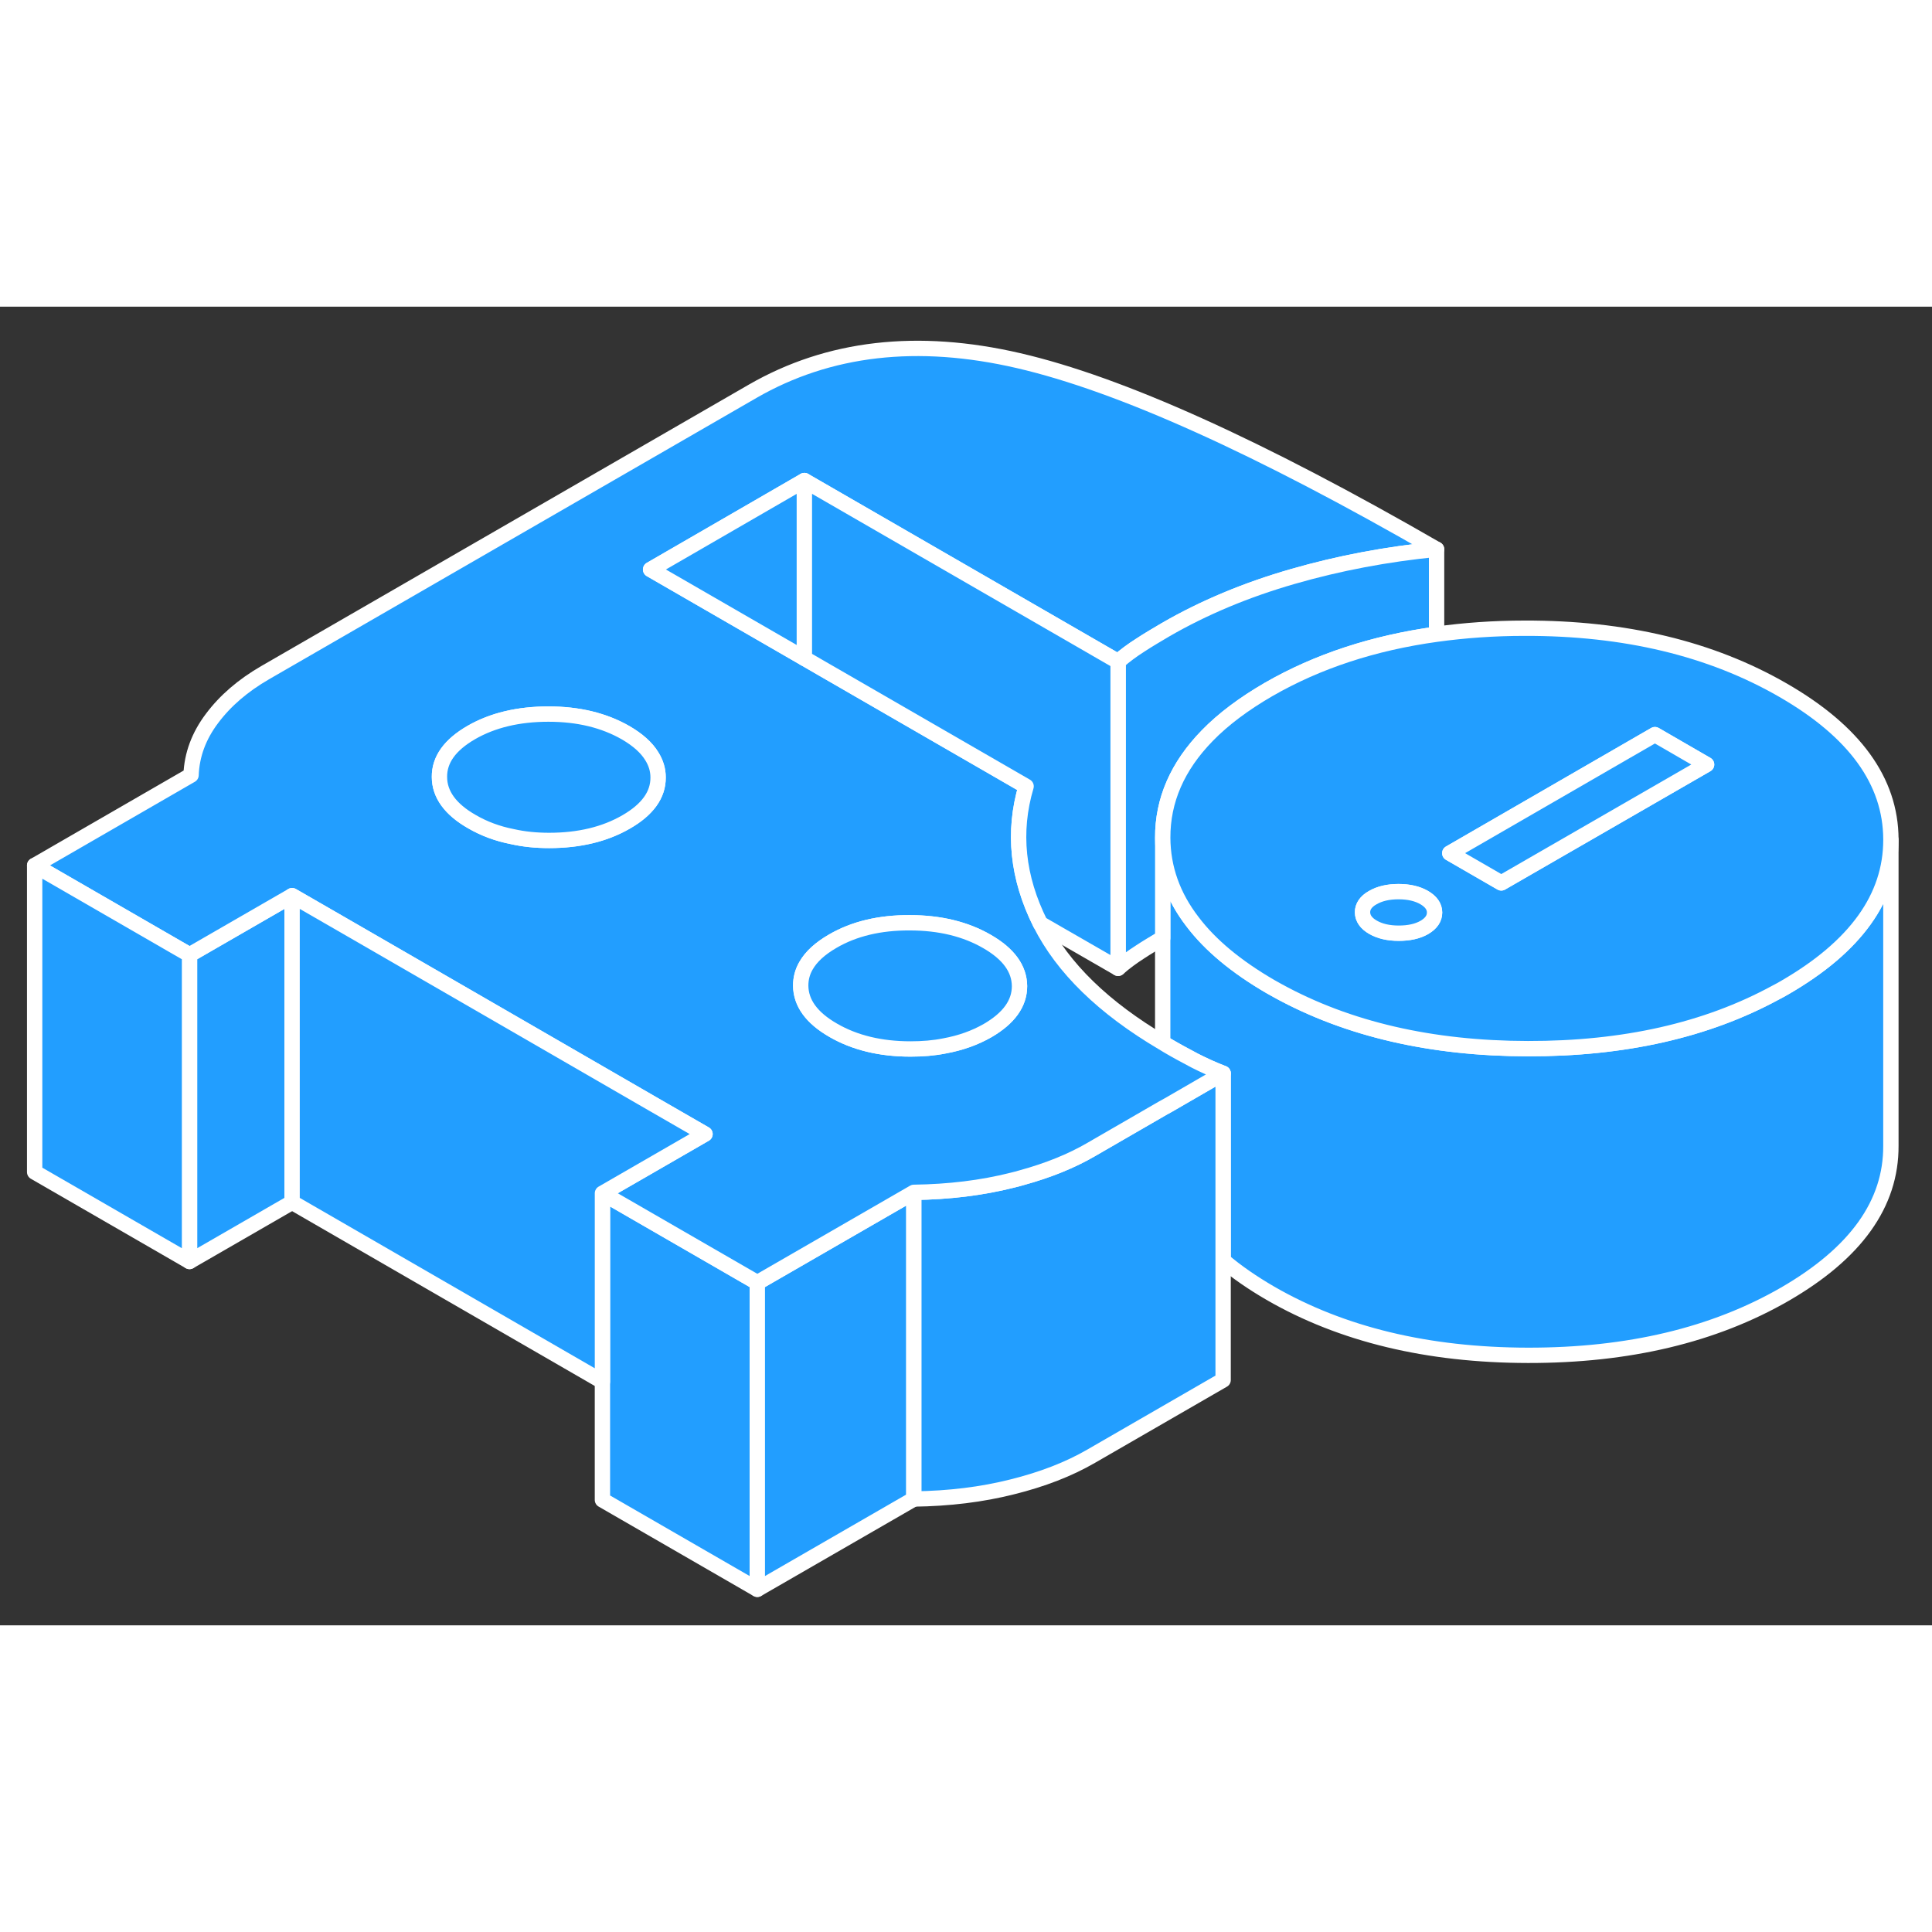 <svg width="48" height="48" viewBox="0 0 126 86" fill="#229EFF" xmlns="http://www.w3.org/2000/svg" stroke-width="1px" stroke-linecap="round" stroke-linejoin="round"><rect x="0" y="0" width="126" height="86" fill="#333333" stroke="none"/><path d="M123.319 34.771V54.721C123.339 58.501 121.039 61.721 116.409 64.401C111.779 67.071 106.199 68.401 99.649 68.391C93.109 68.381 87.509 67.031 82.849 64.341C81.679 63.661 80.649 62.951 79.769 62.201V50.001C79.099 49.741 78.489 49.461 77.919 49.171C77.869 49.141 77.819 49.121 77.769 49.091C77.259 48.821 76.719 48.531 76.159 48.201C76.049 48.131 75.939 48.071 75.829 48.001V34.641C75.839 36.621 76.489 38.451 77.779 40.121C78.939 41.651 80.629 43.051 82.849 44.341C83.019 44.441 83.179 44.531 83.349 44.621C87.909 47.121 93.339 48.381 99.649 48.391C105.909 48.401 111.279 47.191 115.789 44.741C115.999 44.631 116.209 44.521 116.409 44.401C121.019 41.731 123.319 38.531 123.319 34.771Z" stroke="white" stroke-linejoin="round"/><path d="M49.389 63.651V83.651L39.289 77.821V57.821L49.389 63.651Z" stroke="white" stroke-linejoin="round"/><path d="M59.6 57.761V77.761L49.39 83.651V63.651L59.6 57.761Z" stroke="white" stroke-linejoin="round"/><path d="M79.769 50.001V70.001L71.16 74.971C69.71 75.811 67.99 76.481 66.01 76.971C64.029 77.471 61.89 77.731 59.6 77.761V57.761C61.89 57.731 64.029 57.471 66.01 56.971C66.23 56.921 66.44 56.861 66.65 56.801C68.36 56.331 69.87 55.721 71.16 54.971L75.83 52.271L76.21 52.061L79.769 50.001Z" stroke="white" stroke-linejoin="round"/><path d="M19.049 38.411V58.411L12.359 62.271V42.271L19.049 38.411Z" stroke="white" stroke-linejoin="round"/><path d="M72.92 23.151C73.36 22.761 73.84 22.411 74.34 22.091C74.84 21.761 75.4 21.431 76.01 21.071C78.52 19.621 81.28 18.471 84.3 17.601C87.31 16.731 90.44 16.141 93.69 15.821C82.13 9.151 73.04 5.051 66.43 3.521C59.83 1.991 54.04 2.661 49.08 5.521L17.29 23.871C15.84 24.711 14.69 25.701 13.83 26.851C12.97 27.991 12.51 29.221 12.46 30.551L2.26 36.441L12.36 42.271L19.05 38.411L22.9 40.631L33.53 46.771L42.58 52.001L45.98 53.961L39.29 57.821L49.39 63.651L59.6 57.761C61.89 57.731 64.03 57.471 66.01 56.971C66.23 56.921 66.44 56.861 66.65 56.801C68.36 56.331 69.87 55.721 71.16 54.971L75.83 52.271L76.21 52.061L79.77 50.001C79.1 49.741 78.49 49.461 77.92 49.171C77.87 49.141 77.82 49.121 77.77 49.091C77.26 48.821 76.72 48.531 76.16 48.201C76.05 48.131 75.94 48.071 75.83 48.001C71.97 45.721 69.31 43.131 67.85 40.231C66.35 37.231 66.04 34.251 66.92 31.281L53.6 23.591L52.46 22.931L42.43 17.141L52.46 11.341L72.92 23.151ZM52.56 42.991C52.9 42.391 53.48 41.861 54.31 41.381C55.7 40.571 57.38 40.171 59.33 40.181C61.29 40.181 62.97 40.591 64.37 41.401C65.78 42.211 66.48 43.181 66.49 44.311C66.49 45.441 65.8 46.401 64.41 47.211C63.57 47.691 62.64 48.021 61.6 48.211C60.91 48.351 60.17 48.411 59.38 48.411C57.42 48.411 55.74 48.001 54.34 47.191C52.93 46.381 52.23 45.411 52.22 44.281C52.22 43.821 52.33 43.391 52.56 42.991ZM42.51 29.321C42.78 29.751 42.92 30.211 42.92 30.701C42.93 31.831 42.23 32.801 40.84 33.601C39.44 34.411 37.77 34.811 35.81 34.811C34.96 34.811 34.16 34.731 33.41 34.561C32.44 34.371 31.56 34.041 30.77 33.581C29.37 32.781 28.66 31.801 28.66 30.671C28.65 29.541 29.34 28.581 30.74 27.771C32.13 26.971 33.81 26.571 35.77 26.571C37.73 26.571 39.4 26.981 40.81 27.791C41.6 28.251 42.17 28.761 42.51 29.321Z" stroke="white" stroke-linejoin="round"/><path d="M42.92 30.701C42.93 31.831 42.23 32.801 40.84 33.601C39.44 34.411 37.77 34.811 35.81 34.811C34.96 34.811 34.16 34.731 33.41 34.561C32.44 34.371 31.56 34.041 30.77 33.581C29.37 32.781 28.66 31.801 28.66 30.671C28.65 29.541 29.34 28.581 30.74 27.771C32.13 26.971 33.81 26.571 35.77 26.571C37.73 26.571 39.4 26.981 40.81 27.791C41.6 28.251 42.17 28.761 42.51 29.321C42.78 29.751 42.92 30.211 42.92 30.701Z" stroke="white" stroke-linejoin="round"/><path d="M93.69 15.821V21.361C89.57 21.931 85.92 23.131 82.74 24.961C81.12 25.901 79.78 26.901 78.73 27.981C76.79 29.971 75.82 32.191 75.83 34.641V41.171C75.29 41.501 74.79 41.791 74.34 42.091C73.84 42.411 73.36 42.761 72.92 43.151V23.151C73.36 22.761 73.84 22.411 74.34 22.091C74.84 21.761 75.4 21.431 76.01 21.071C78.52 19.621 81.28 18.471 84.3 17.601C87.31 16.731 90.44 16.141 93.69 15.821Z" stroke="white" stroke-linejoin="round"/><path d="M116.3 25.021C111.59 22.301 105.96 20.951 99.42 20.971C97.41 20.971 95.51 21.111 93.69 21.361C89.57 21.931 85.92 23.131 82.74 24.961C81.12 25.901 79.78 26.901 78.73 27.981C76.79 29.971 75.82 32.191 75.83 34.641C75.84 36.621 76.49 38.451 77.78 40.121C78.94 41.651 80.63 43.051 82.85 44.341C83.02 44.441 83.18 44.531 83.35 44.621C87.91 47.121 93.34 48.381 99.65 48.391C105.91 48.401 111.28 47.191 115.79 44.741C116 44.631 116.21 44.521 116.41 44.401C121.02 41.731 123.32 38.531 123.32 34.771V34.721C123.3 30.941 120.96 27.711 116.3 25.021ZM92.9 40.481C92.45 40.741 91.89 40.861 91.22 40.861C90.55 40.861 89.99 40.731 89.54 40.471C89.09 40.211 88.87 39.891 88.86 39.501C88.86 39.121 89.08 38.791 89.53 38.541C89.98 38.281 90.53 38.151 91.21 38.151C91.89 38.151 92.44 38.281 92.89 38.541C93.33 38.801 93.56 39.121 93.56 39.511C93.56 39.901 93.34 40.221 92.9 40.481ZM97.91 37.581L94.55 35.641L107.93 27.911L111.3 29.861L97.91 37.581Z" stroke="white" stroke-linejoin="round"/><path d="M93.559 39.511C93.559 39.901 93.339 40.221 92.899 40.481C92.449 40.741 91.889 40.861 91.219 40.861C90.549 40.861 89.989 40.731 89.539 40.471C89.089 40.211 88.869 39.891 88.859 39.501C88.859 39.121 89.079 38.791 89.529 38.541C89.979 38.281 90.529 38.151 91.209 38.151C91.889 38.151 92.439 38.281 92.889 38.541C93.329 38.801 93.559 39.121 93.559 39.511Z" stroke="white" stroke-linejoin="round"/><path d="M111.3 29.861L97.91 37.581L94.55 35.641L107.93 27.911L111.3 29.861Z" stroke="white" stroke-linejoin="round"/><path d="M52.459 11.341V22.931L42.43 17.141L52.459 11.341Z" stroke="white" stroke-linejoin="round"/><path d="M72.92 23.151V43.151L67.85 40.231C66.35 37.231 66.04 34.251 66.92 31.281L53.6 23.591L52.46 22.931V11.341L72.92 23.151Z" stroke="white" stroke-linejoin="round"/><path d="M66.49 44.311C66.49 45.441 65.8 46.401 64.41 47.211C63.57 47.691 62.64 48.021 61.6 48.211C60.91 48.351 60.17 48.411 59.38 48.411C57.42 48.411 55.74 48.001 54.34 47.191C52.93 46.381 52.23 45.411 52.22 44.281C52.22 43.821 52.33 43.391 52.56 42.991C52.9 42.391 53.48 41.861 54.31 41.381C55.7 40.571 57.38 40.171 59.33 40.181C61.29 40.181 62.97 40.591 64.37 41.401C65.78 42.211 66.48 43.181 66.49 44.311Z" stroke="white" stroke-linejoin="round"/><path d="M45.98 53.961L39.29 57.821V70.101L19.05 58.411V38.411L22.9 40.631L33.53 46.771L42.58 52.001L45.98 53.961Z" stroke="white" stroke-linejoin="round"/><path d="M12.36 42.271V62.271L2.26 56.441V36.441L12.36 42.271Z" stroke="white" stroke-linejoin="round"/></svg>